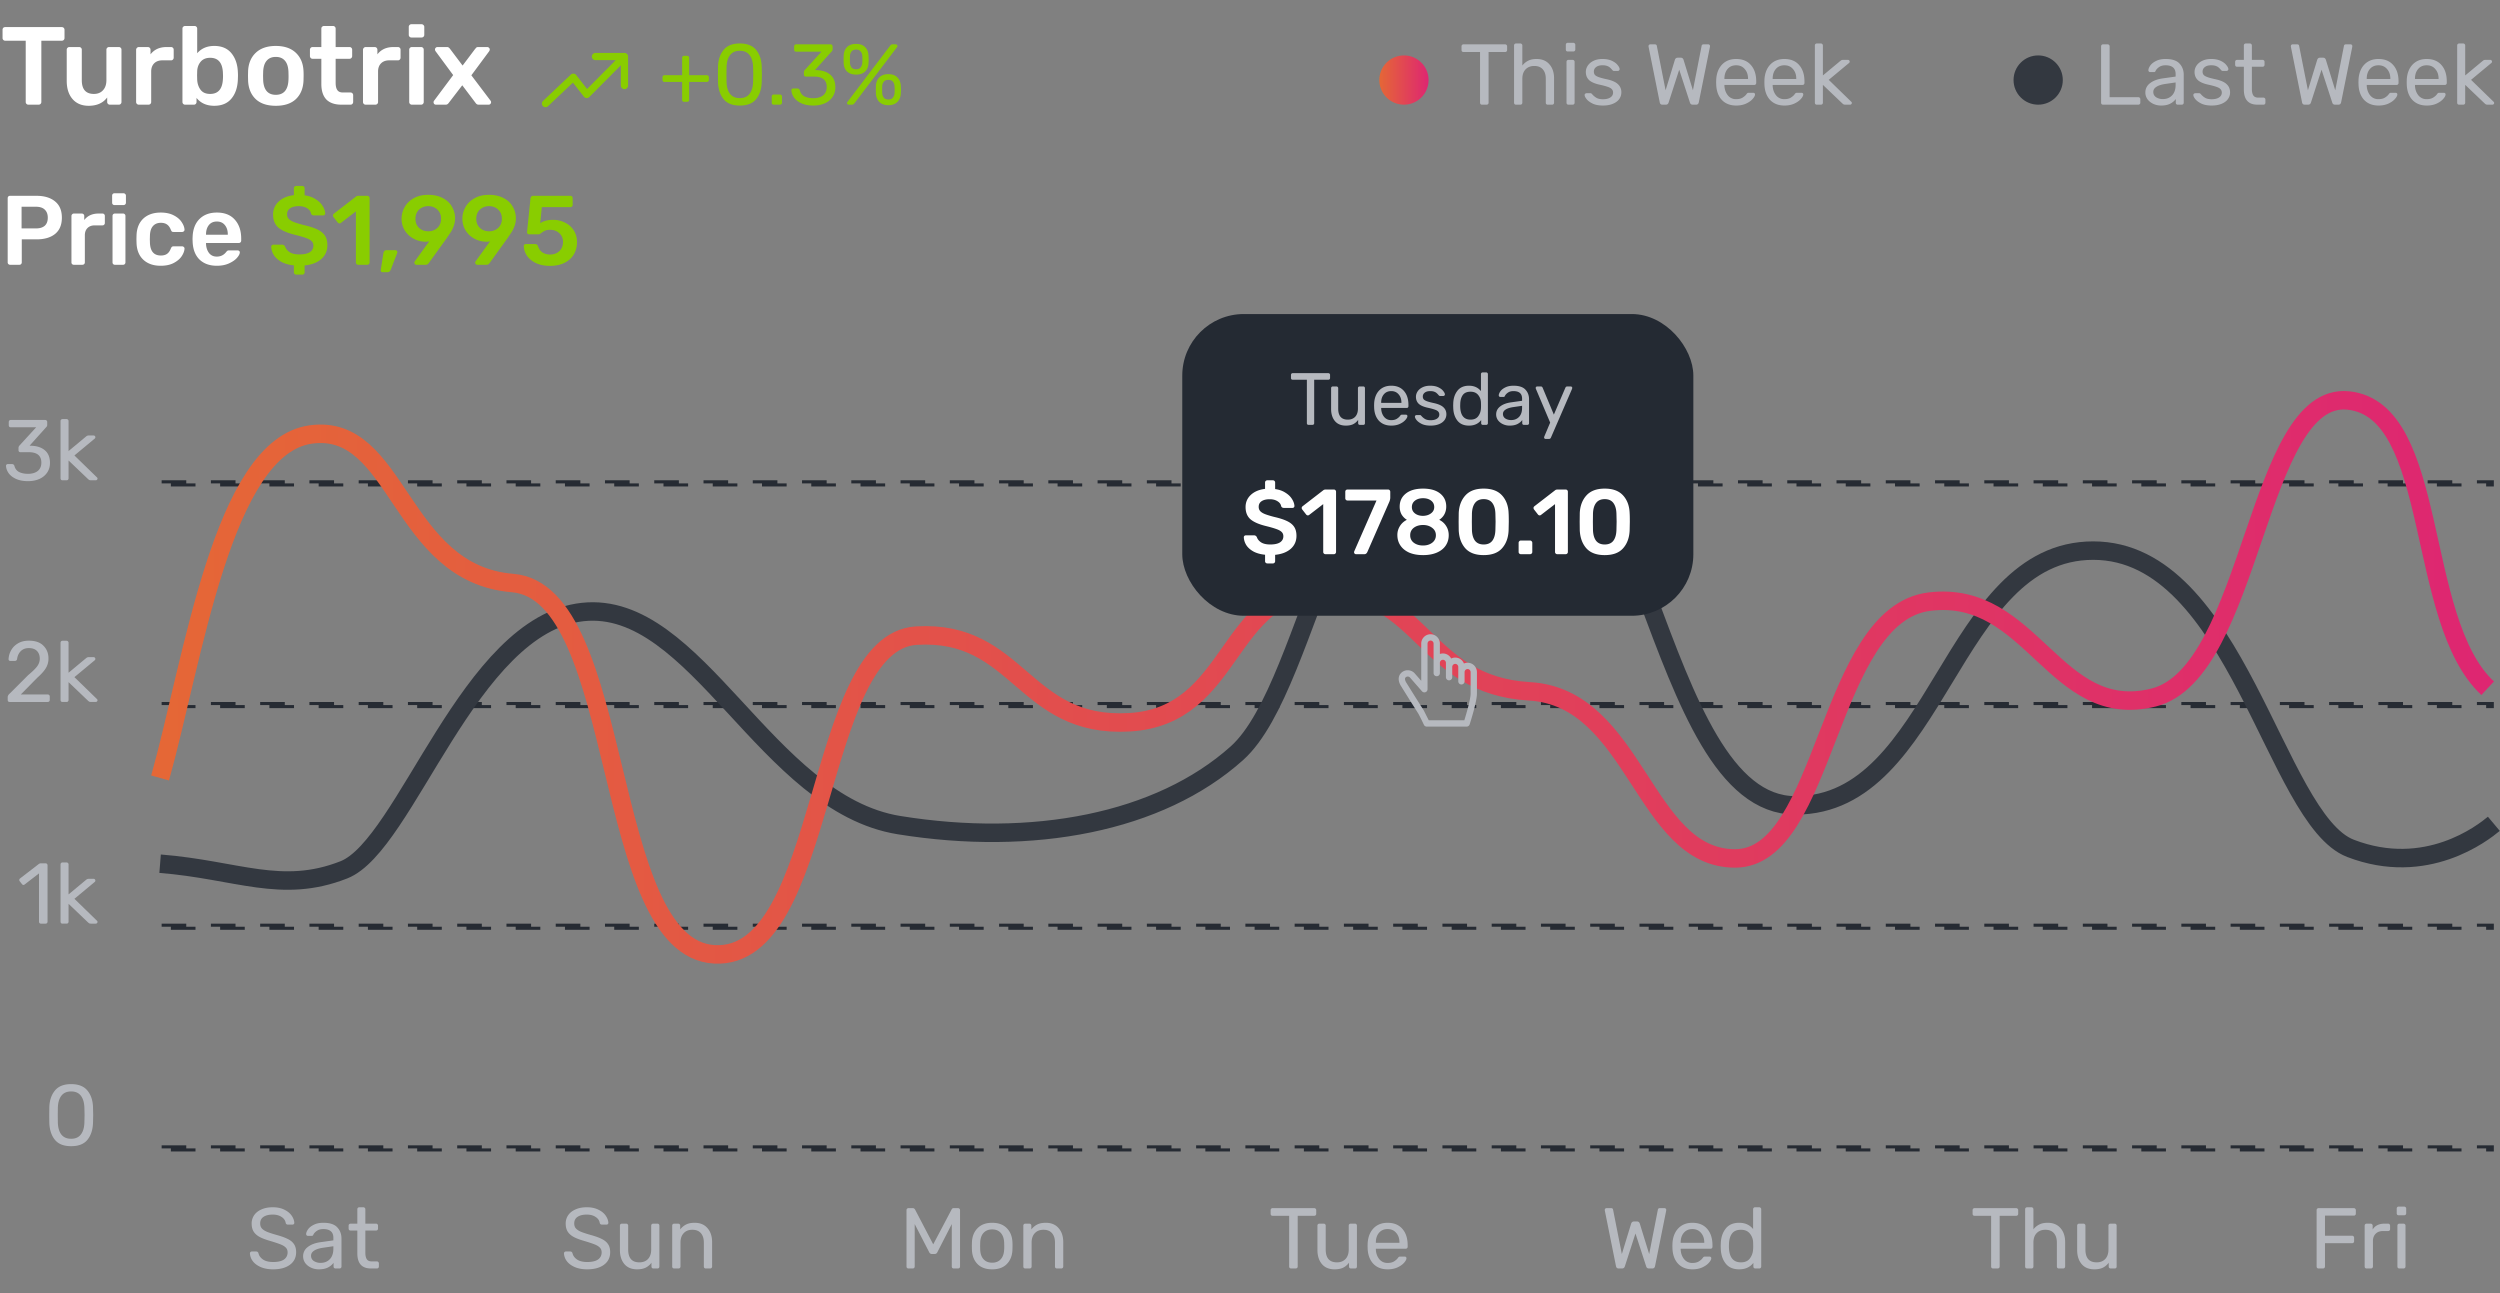 <svg xmlns="http://www.w3.org/2000/svg" width="406" height="210" fill="none" xmlns:v="https://vecta.io/nano"><rect width="100%" height="100%" fill="#808080" stroke="none"/><path d="M4.608 17c-.12 0-.222-.042-.306-.126s-.126-.186-.126-.306V6.614H.846c-.12 0-.222-.042-.306-.126s-.126-.186-.126-.306V4.85a.48.48 0 0 1 .108-.324C.606 4.442.714 4.4.846 4.4h9.18c.132 0 .24.042.324.126s.126.192.126.324v1.332c0 .12-.042.222-.126.306s-.192.126-.324.126H6.714v9.954c0 .12-.042.222-.126.306S6.396 17 6.264 17H4.608zm9.792.18c-1.104 0-1.974-.36-2.61-1.08-.636-.732-.954-1.722-.954-2.97V8.072c0-.12.042-.222.126-.306s.186-.126.306-.126h1.584c.132 0 .234.042.306.126.084.072.126.174.126.306v4.95c0 1.488.654 2.232 1.962 2.232.624 0 1.116-.198 1.476-.594.372-.396.558-.942.558-1.638v-4.95c0-.12.042-.222.126-.306s.186-.126.306-.126h1.584c.132 0 .234.042.306.126.084.072.126.174.126.306v8.496c0 .12-.042.222-.126.306-.072.084-.174.126-.306.126h-1.458c-.12 0-.222-.042-.306-.126s-.126-.186-.126-.306v-.738c-.672.9-1.674 1.35-3.006 1.35zm8.138-.18c-.12 0-.222-.042-.306-.126s-.126-.186-.126-.306V8.09c0-.12.042-.222.126-.306.084-.096.186-.144.306-.144h1.458c.132 0 .24.042.324.126s.126.192.126.324v.738c.288-.384.648-.678 1.08-.882.444-.204.948-.306 1.512-.306h.738c.132 0 .234.042.306.126.084.072.126.174.126.306v1.296c0 .12-.042.222-.126.306-.072.084-.174.126-.306.126h-1.404c-.564 0-1.008.162-1.332.486s-.486.768-.486 1.332v4.95c0 .12-.042.222-.126.306s-.192.126-.324.126h-1.566zm12.258.18c-1.236 0-2.196-.426-2.88-1.278v.666c0 .12-.042.222-.126.306-.072.084-.174.126-.306.126h-1.422c-.12 0-.222-.042-.306-.126s-.126-.186-.126-.306V4.652c0-.132.042-.234.126-.306.084-.084.186-.126.306-.126h1.53c.132 0 .234.042.306.126.084.072.126.174.126.306v3.996c.684-.792 1.608-1.188 2.772-1.188 1.212 0 2.142.396 2.79 1.188s.996 1.818 1.044 3.078c.012.144.018.336.018.576l-.018.594c-.048 1.296-.396 2.334-1.044 3.114s-1.578 1.17-2.79 1.17zm-.666-1.926c1.296 0 1.986-.798 2.07-2.394a5.92 5.92 0 0 0 .018-.54l-.018-.54c-.084-1.596-.774-2.394-2.07-2.394-.672 0-1.188.216-1.548.648-.348.42-.534.93-.558 1.53l-.018.684.018.702c.036.648.222 1.194.558 1.638s.852.666 1.548.666zm10.661 1.926c-1.404 0-2.49-.36-3.258-1.08-.768-.732-1.182-1.728-1.242-2.988l-.018-.792.018-.792c.06-1.248.48-2.238 1.26-2.97s1.86-1.098 3.24-1.098 2.46.366 3.24 1.098 1.2 1.722 1.26 2.97c.012.144.018.408.018.792l-.018.792c-.06 1.26-.474 2.256-1.242 2.988-.768.72-1.854 1.08-3.258 1.08zm0-1.782c.636 0 1.128-.198 1.476-.594.348-.408.54-1.002.576-1.782.012-.12.018-.354.018-.702l-.018-.702c-.036-.78-.228-1.368-.576-1.764-.348-.408-.84-.612-1.476-.612s-1.128.204-1.476.612c-.348.396-.54.984-.576 1.764l-.018.702.018.702c.036.78.228 1.374.576 1.782.348.396.84.594 1.476.594zM55.463 17c-1.092 0-1.914-.282-2.466-.846-.54-.576-.81-1.416-.81-2.52V9.548h-1.422c-.12 0-.222-.042-.306-.126a.48.48 0 0 1-.126-.324V8.072c0-.12.042-.222.126-.306s.186-.126.306-.126h1.422V4.652c0-.132.042-.234.126-.306.084-.084.186-.126.306-.126h1.458c.132 0 .234.042.306.126.084.072.126.174.126.306V7.64h2.25c.132 0 .234.042.306.126.084.072.126.174.126.306v1.026c0 .132-.042.24-.126.324s-.186.126-.306.126h-2.25v3.906c0 .516.09.906.27 1.17s.48.396.9.396h1.242c.12 0 .222.042.306.126s.126.186.126.306v1.116c0 .12-.042.222-.126.306-.072.084-.174.126-.306.126h-1.458zm3.919 0c-.12 0-.222-.042-.306-.126s-.126-.186-.126-.306V8.09c0-.12.042-.222.126-.306.084-.096.186-.144.306-.144h1.458c.132 0 .24.042.324.126s.126.192.126.324v.738c.288-.384.648-.678 1.08-.882.444-.204.948-.306 1.512-.306h.738c.132 0 .234.042.306.126.084.072.126.174.126.306v1.296c0 .12-.042.222-.126.306-.072.084-.174.126-.306.126h-1.404c-.564 0-1.008.162-1.332.486s-.486.768-.486 1.332v4.95c0 .12-.042.222-.126.306s-.192.126-.324.126h-1.566zm7.434-10.908c-.12 0-.222-.042-.306-.126s-.126-.186-.126-.306V4.364c0-.12.042-.222.126-.306s.186-.126.306-.126h1.638c.12 0 .222.042.306.126.096.084.144.186.144.306V5.66c0 .12-.042.222-.126.306s-.192.126-.324.126h-1.638zM66.888 17c-.12 0-.222-.042-.306-.126s-.126-.186-.126-.306V8.072c0-.12.042-.222.126-.306s.186-.126.306-.126h1.494c.132 0 .234.042.306.126.084.072.126.174.126.306v8.496c0 .12-.042.222-.126.306-.072.084-.174.126-.306.126h-1.494zm3.918 0a.43.43 0 0 1-.288-.108.43.43 0 0 1-.108-.288c0-.108.042-.21.126-.306l3.06-4.104-2.844-3.852a.5.5 0 0 1-.108-.306c0-.108.036-.198.108-.27.084-.084.18-.126.288-.126h1.566c.12 0 .21.03.27.09.072.048.144.12.216.216l2.034 2.7 2.034-2.7c.012-.012.06-.066.144-.162.072-.096.186-.144.342-.144h1.494a.34.34 0 0 1 .27.126c.084.072.126.156.126.252 0 .12-.036.228-.108.324l-2.88 3.888 3.078 4.068c.084.096.126.198.126.306s-.042.204-.126.288c-.072.072-.162.108-.27.108h-1.638c-.192 0-.354-.096-.486-.288l-2.16-2.862-2.196 2.862c-.132.192-.294.288-.486.288h-1.584zM1.632 43a.37.37 0 0 1-.272-.112.37.37 0 0 1-.112-.272V32.2c0-.117.032-.213.096-.288a.39.39 0 0 1 .288-.112H5.92c1.28 0 2.288.304 3.024.912.736.597 1.104 1.477 1.104 2.64s-.368 2.043-1.104 2.64c-.725.587-1.733.88-3.024.88H3.536v3.744a.37.37 0 0 1-.112.272c-.064.075-.155.112-.272.112h-1.52zm4.208-5.904c.619 0 1.093-.144 1.424-.432.331-.299.496-.736.496-1.312 0-.555-.16-.987-.48-1.296-.32-.32-.8-.48-1.44-.48H3.504v3.52H5.84zM11.987 43a.37.37 0 0 1-.384-.384V35.08a.37.37 0 0 1 .112-.272.35.35 0 0 1 .272-.128h1.296a.39.39 0 0 1 .4.4v.656c.256-.341.576-.603.96-.784.395-.181.843-.272 1.344-.272h.656c.117 0 .208.037.272.112.075.064.112.155.112.272v1.152a.37.37 0 0 1-.112.272c-.064.075-.155.112-.272.112h-1.248c-.501 0-.896.144-1.184.432s-.432.683-.432 1.184v4.4a.37.37 0 0 1-.112.272.39.39 0 0 1-.288.112h-1.392zm6.608-9.696a.37.37 0 0 1-.384-.384v-1.152a.37.37 0 0 1 .384-.384h1.456a.37.37 0 0 1 .272.112.35.35 0 0 1 .128.272v1.152a.37.37 0 0 1-.112.272.39.39 0 0 1-.288.112h-1.456zM18.659 43a.37.37 0 0 1-.384-.384v-7.552a.37.37 0 0 1 .384-.384h1.328c.117 0 .208.037.272.112.075.064.112.155.112.272v7.552a.37.37 0 0 1-.112.272c-.064.075-.155.112-.272.112h-1.328zm7.435.16c-1.173 0-2.112-.325-2.816-.976-.693-.651-1.061-1.552-1.104-2.704l-.016-.64.016-.64c.043-1.152.411-2.053 1.104-2.704.704-.651 1.643-.976 2.816-.976.832 0 1.536.149 2.112.448.587.299 1.019.667 1.296 1.104.288.427.443.832.464 1.216.011.107-.027.197-.112.272a.37.37 0 0 1-.272.112h-1.408c-.107 0-.192-.021-.256-.064-.053-.053-.107-.139-.16-.256-.16-.416-.373-.715-.64-.896-.256-.181-.587-.272-.992-.272-.544 0-.971.176-1.28.528-.309.341-.475.864-.496 1.568l-.016.592.016.528c.043 1.397.635 2.096 1.776 2.096.416 0 .752-.091 1.008-.272s.464-.48.624-.896c.053-.117.107-.197.16-.24.064-.053.149-.08.256-.08h1.408a.37.37 0 0 1 .272.112c.085.075.123.165.112.272-.021.373-.171.773-.448 1.2s-.704.795-1.28 1.104-1.291.464-2.144.464zm9.125 0c-1.184 0-2.128-.341-2.832-1.024-.693-.693-1.061-1.664-1.104-2.912l-.016-.4.016-.4c.053-1.216.427-2.171 1.12-2.864.704-.693 1.643-1.04 2.816-1.04 1.259 0 2.229.384 2.912 1.152.693.768 1.04 1.792 1.04 3.072v.336a.37.37 0 0 1-.112.272.39.39 0 0 1-.288.112h-5.312v.128c.021.587.181 1.083.48 1.488.309.395.731.592 1.264.592.629 0 1.136-.245 1.52-.736a1.08 1.08 0 0 1 .224-.224c.064-.032.155-.048.272-.048h1.376c.096 0 .176.032.24.096.075.053.112.123.112.208 0 .256-.155.56-.464.912-.299.341-.731.64-1.296.896s-1.221.384-1.968.384zm1.776-5.04v-.048c0-.629-.16-1.136-.48-1.52-.309-.384-.741-.576-1.296-.576s-.987.192-1.296.576-.464.891-.464 1.52v.048h3.536z" fill="#fff"/><path d="M48.109 44.6a.37.37 0 0 1-.272-.112c-.075-.064-.112-.155-.112-.272v-1.12c-.768-.075-1.429-.256-1.984-.544-.544-.299-.96-.661-1.248-1.088-.277-.437-.427-.901-.448-1.392 0-.096.032-.176.096-.24.075-.064.16-.096.256-.096h1.424c.117 0 .208.027.272.08a.61.61 0 0 1 .208.224c.117.363.363.667.736.912.384.245.912.368 1.584.368.747 0 1.312-.123 1.696-.368.384-.256.576-.608.576-1.056 0-.299-.096-.544-.288-.736s-.485-.357-.88-.496c-.395-.149-.976-.32-1.744-.512-1.259-.299-2.181-.693-2.768-1.184-.576-.501-.864-1.211-.864-2.128a2.77 2.77 0 0 1 .896-2.096c.608-.576 1.435-.928 2.48-1.056v-1.104c0-.117.037-.208.112-.272a.37.37 0 0 1 .272-.112h.976a.37.37 0 0 1 .384.384v1.136c.693.096 1.285.304 1.776.624.501.309.88.672 1.136 1.088.267.416.411.821.432 1.216 0 .096-.032.176-.096.24s-.144.096-.24.096h-1.488c-.235 0-.395-.101-.48-.304-.053-.341-.261-.624-.624-.848-.363-.235-.816-.352-1.36-.352-.587 0-1.051.112-1.392.336s-.512.549-.512.976c0 .299.085.544.256.736s.437.363.8.512c.373.149.907.315 1.6.496.939.213 1.685.453 2.24.72.565.267.981.603 1.248 1.008s.4.923.4 1.552c0 .917-.331 1.669-.992 2.256-.661.576-1.563.923-2.704 1.04v1.104a.37.37 0 0 1-.384.384h-.976zM58.182 43a.37.37 0 0 1-.384-.384v-8.288L55.366 36.2a.34.34 0 0 1-.224.08c-.128 0-.235-.059-.32-.176l-.672-.864c-.053-.085-.08-.165-.08-.24 0-.128.059-.235.176-.32l3.584-2.768c.096-.075.229-.112.4-.112h1.408c.117 0 .208.037.272.112.075.064.112.155.112.272v10.432a.37.37 0 0 1-.112.272c-.064.075-.155.112-.272.112h-1.456zm3.934 1.2c-.096 0-.171-.032-.224-.096s-.075-.144-.064-.24l.432-2.72c.021-.149.075-.272.16-.368s.203-.144.352-.144h1.472c.075 0 .139.032.192.096.064.053.096.123.096.208 0 .053-.016.123-.048.208L63.46 43.8c-.053.128-.123.224-.208.288-.075.075-.181.112-.32.112h-.816zm5.515-1.2c-.096 0-.176-.032-.24-.096-.064-.075-.096-.16-.096-.256 0-.075.021-.144.064-.208l2.352-3.248c-.235.053-.453.075-.656.064-.715-.021-1.365-.197-1.952-.528s-1.051-.779-1.392-1.344a3.61 3.61 0 0 1-.496-1.856c0-.672.165-1.301.496-1.888.331-.597.821-1.077 1.472-1.44.651-.373 1.435-.56 2.352-.56s1.707.176 2.368.528c.661.341 1.157.805 1.488 1.392.341.576.512 1.211.512 1.904a3.55 3.55 0 0 1-.208 1.216c-.139.384-.299.72-.48 1.008l-.736 1.088-2.816 3.904c-.064.096-.139.176-.224.24-.075.053-.181.08-.32.08h-1.488zm1.92-5.44c.587 0 1.077-.181 1.472-.544.405-.373.608-.869.608-1.488s-.203-1.115-.608-1.488c-.395-.373-.885-.56-1.472-.56s-1.083.187-1.488.56c-.395.373-.592.869-.592 1.488s.197 1.115.592 1.488c.395.363.891.544 1.488.544zM77.507 43c-.096 0-.176-.032-.24-.096-.064-.075-.096-.16-.096-.256 0-.075.021-.144.064-.208l2.352-3.248c-.235.053-.453.075-.656.064-.715-.021-1.365-.197-1.952-.528s-1.051-.779-1.392-1.344a3.61 3.61 0 0 1-.496-1.856c0-.672.165-1.301.496-1.888.331-.597.821-1.077 1.472-1.44.651-.373 1.435-.56 2.352-.56s1.707.176 2.368.528c.661.341 1.157.805 1.488 1.392.341.576.512 1.211.512 1.904a3.55 3.55 0 0 1-.208 1.216c-.139.384-.299.72-.48 1.008l-.736 1.088-2.816 3.904c-.064.096-.139.176-.224.24-.075.053-.181.08-.32.08h-1.488zm1.92-5.44c.587 0 1.077-.181 1.472-.544.405-.373.608-.869.608-1.488s-.203-1.115-.608-1.488c-.395-.373-.885-.56-1.472-.56s-1.083.187-1.488.56c-.395.373-.592.869-.592 1.488s.197 1.115.592 1.488c.395.363.891.544 1.488.544zm9.907 5.616c-.885 0-1.648-.149-2.288-.448-.629-.299-1.115-.693-1.456-1.184a2.99 2.99 0 0 1-.528-1.584v-.032c0-.085.032-.155.096-.208s.144-.08.24-.08h1.488c.245 0 .405.107.48.32.149.469.395.816.736 1.04.352.224.763.336 1.232.336.597 0 1.093-.181 1.488-.544.405-.363.608-.869.608-1.52 0-.576-.203-1.045-.608-1.408-.395-.363-.891-.544-1.488-.544-.32 0-.581.043-.784.128s-.4.203-.592.352l-.304.208c-.064.032-.144.048-.24.048h-1.472c-.096 0-.181-.032-.256-.096-.064-.075-.096-.16-.096-.256l.56-5.472c.011-.128.053-.229.128-.304.085-.085.192-.128.32-.128h6.016a.37.37 0 0 1 .384.384v1.072a.37.37 0 0 1-.384.384H87.99l-.256 2.608c.523-.363 1.221-.544 2.096-.544a4.17 4.17 0 0 1 1.92.448c.597.288 1.072.709 1.424 1.264.352.544.528 1.179.528 1.904 0 .779-.181 1.461-.544 2.048-.363.576-.875 1.024-1.536 1.344-.651.309-1.413.464-2.288.464z" fill="#89cd00"/><path d="M240.682 17c-.093 0-.173-.028-.238-.084-.056-.065-.084-.145-.084-.238V8.446h-2.688c-.093 0-.173-.028-.238-.084-.056-.065-.084-.145-.084-.238v-.588c0-.093.028-.173.084-.238.065-.065.145-.098.238-.098h6.748c.103 0 .182.033.238.098.065.056.098.135.098.238v.588c0 .093-.033.173-.098.238-.065.056-.145.084-.238.084h-2.674v8.232c0 .093-.033.173-.098.238-.065.056-.145.084-.238.084h-.728zm5.524 0c-.093 0-.173-.028-.238-.084-.056-.065-.084-.145-.084-.238V7.382c0-.093.028-.168.084-.224.065-.065.145-.098.238-.098h.7a.28.28 0 0 1 .224.098c.065.056.098.131.098.224v3.262a2.72 2.72 0 0 1 .952-.784c.364-.187.817-.28 1.358-.28.896 0 1.591.289 2.086.868.504.569.756 1.33.756 2.282v3.948c0 .093-.033.173-.098.238-.056.056-.131.084-.224.084h-.7c-.093 0-.173-.028-.238-.084-.056-.065-.084-.145-.084-.238V12.8c0-.663-.163-1.176-.49-1.54-.317-.364-.779-.546-1.386-.546-.588 0-1.059.187-1.414.56-.345.364-.518.873-.518 1.526v3.878c0 .093-.033.173-.098.238-.056.056-.131.084-.224.084h-.7zm8.405-8.638c-.093 0-.172-.028-.238-.084-.056-.065-.084-.145-.084-.238v-.756c0-.093.028-.173.084-.238.066-.065.145-.098.238-.098h.882c.094 0 .173.033.238.098a.32.32 0 0 1 .098.238v.756a.32.32 0 0 1-.098.238.35.35 0 0 1-.238.084h-.882zm.112 8.638c-.093 0-.172-.028-.238-.084-.056-.065-.084-.145-.084-.238v-6.636c0-.093.028-.168.084-.224.066-.065.145-.098.238-.098h.672c.094 0 .168.033.224.098.066.056.098.131.098.224v6.636a.32.32 0 0 1-.098.238c-.056.056-.13.084-.224.084h-.672zm5.589.14c-.653 0-1.204-.103-1.652-.308-.439-.215-.77-.457-.994-.728-.215-.271-.322-.495-.322-.672 0-.093.033-.163.098-.21.075-.056.149-.084.224-.084h.63c.093 0 .177.047.252.14.224.261.467.467.728.616s.611.224 1.05.224c.485 0 .877-.093 1.176-.28.308-.196.462-.462.462-.798 0-.224-.065-.406-.196-.546-.121-.149-.336-.275-.644-.378-.299-.112-.747-.233-1.344-.364-.812-.177-1.391-.434-1.736-.77-.336-.336-.504-.77-.504-1.302 0-.355.103-.691.308-1.008.215-.327.523-.588.924-.784.411-.205.901-.308 1.47-.308.597 0 1.106.098 1.526.294s.733.429.938.7c.215.261.322.481.322.658 0 .084-.033.154-.098.21-.056.056-.126.084-.21.084h-.588c-.112 0-.205-.047-.28-.14-.149-.177-.28-.313-.392-.406-.103-.103-.257-.191-.462-.266-.196-.075-.448-.112-.756-.112-.448 0-.793.098-1.036.294a.89.89 0 0 0-.364.742c0 .196.051.364.154.504.103.131.299.252.588.364.299.112.728.229 1.288.35.887.187 1.512.457 1.876.812a1.73 1.73 0 0 1 .56 1.33c0 .401-.117.765-.35 1.092s-.579.583-1.036.77c-.448.187-.985.28-1.61.28zm9.663-.14c-.242 0-.387-.126-.434-.378l-1.806-8.988c-.009-.047-.014-.098-.014-.154 0-.075.028-.14.084-.196a.27.27 0 0 1 .196-.084h.728c.196 0 .308.079.336.238l1.428 7.224 1.512-4.956c.084-.224.234-.336.448-.336h.518c.122 0 .215.033.28.098a.5.5 0 0 1 .154.238l1.526 4.956 1.414-7.224c.028-.159.145-.238.35-.238h.728c.075 0 .14.028.196.084s.084.121.084.196l-.014.154-1.806 8.988c-.056.252-.2.378-.434.378h-.546c-.242 0-.396-.117-.462-.35l-1.736-5.334-1.722 5.334c-.074.233-.228.35-.462.35h-.546zm11.989.14c-.962 0-1.732-.294-2.31-.882-.57-.597-.882-1.409-.938-2.436l-.014-.476.014-.462c.065-1.008.382-1.811.952-2.408.578-.597 1.339-.896 2.282-.896 1.036 0 1.838.331 2.408.994.569.653.854 1.54.854 2.66v.238c0 .093-.033.173-.098.238-.056.056-.131.084-.224.084h-4.844v.126c.028.607.21 1.125.546 1.554a1.67 1.67 0 0 0 1.358.63c.429 0 .779-.084 1.05-.252.28-.177.485-.359.616-.546.084-.112.144-.177.182-.196.046-.028.126-.042.238-.042h.686c.084 0 .154.023.21.07s.084.112.084.196c0 .205-.131.453-.392.742-.252.289-.612.541-1.078.756-.458.205-.985.308-1.582.308zm1.918-4.312v-.042c0-.644-.178-1.167-.532-1.568-.346-.411-.812-.616-1.4-.616s-1.055.205-1.4.616c-.336.401-.504.924-.504 1.568v.042h3.836zm5.916 4.312c-.962 0-1.732-.294-2.31-.882-.57-.597-.882-1.409-.938-2.436l-.014-.476.014-.462c.065-1.008.382-1.811.952-2.408.578-.597 1.339-.896 2.282-.896 1.036 0 1.838.331 2.408.994.569.653.854 1.54.854 2.66v.238c0 .093-.033.173-.098.238-.056.056-.131.084-.224.084h-4.844v.126c.028.607.21 1.125.546 1.554a1.67 1.67 0 0 0 1.358.63c.429 0 .779-.084 1.05-.252.28-.177.485-.359.616-.546.084-.112.144-.177.182-.196.046-.028.126-.042.238-.042h.686c.084 0 .154.023.21.07s.084.112.084.196c0 .205-.131.453-.392.742-.252.289-.612.541-1.078.756-.458.205-.985.308-1.582.308zm1.918-4.312v-.042c0-.644-.178-1.167-.532-1.568-.346-.411-.812-.616-1.4-.616s-1.055.205-1.4.616c-.336.401-.504.924-.504 1.568v.042h3.836zm3.34 4.172a.35.35 0 0 1-.238-.084c-.056-.065-.084-.145-.084-.238V7.382c0-.093.028-.168.084-.224.065-.065.144-.098.238-.098h.658a.28.28 0 0 1 .224.098c.065.056.098.131.098.224v4.872l2.758-2.296c.028-.019.074-.056.14-.112a.7.7 0 0 1 .182-.098.87.87 0 0 1 .238-.028h.742c.084 0 .154.028.21.084s.084.126.084.21c0 .103-.056.191-.168.266l-3.234 2.688 3.584 3.486c.112.093.168.177.168.252 0 .084-.028.154-.084.21s-.126.084-.21.084h-.728c-.14 0-.243-.014-.308-.042-.056-.028-.14-.093-.252-.196l-3.122-2.982v2.898c0 .093-.033.173-.098.238-.056.056-.131.084-.224.084h-.658z" fill="#b6b9bf"/><circle cx="228" cy="13" r="4" fill="url(#A)"/><path d="M341.54 17c-.093 0-.173-.028-.238-.084-.056-.065-.084-.145-.084-.238V7.522c0-.093.028-.168.084-.224.065-.065.145-.098.238-.098h.742a.28.28 0 0 1 .224.098c.065.056.098.131.098.224v8.26h4.648c.103 0 .182.033.238.098.065.056.098.135.098.238v.56c0 .093-.033.173-.098.238-.065.056-.145.084-.238.084h-5.712zm9.415.14c-.458 0-.882-.093-1.274-.28s-.705-.439-.938-.756c-.224-.327-.336-.686-.336-1.078a1.83 1.83 0 0 1 .756-1.512c.513-.401 1.204-.663 2.072-.784l2.086-.294v-.406c0-.952-.546-1.428-1.638-1.428-.411 0-.747.089-1.008.266-.262.168-.458.369-.588.602-.028.084-.066.145-.112.182-.038.037-.094.056-.168.056h-.602c-.084 0-.159-.028-.224-.084-.056-.065-.084-.14-.084-.224.009-.224.112-.476.308-.756.205-.289.518-.537.938-.742.42-.215.938-.322 1.554-.322 1.045 0 1.796.247 2.254.742.457.485.686 1.092.686 1.82v4.536c0 .093-.033.173-.098.238-.056.056-.131.084-.224.084h-.644a.35.35 0 0 1-.238-.084c-.056-.065-.084-.145-.084-.238v-.602c-.206.299-.504.551-.896.756s-.892.308-1.498.308zm.294-1.05c.606 0 1.101-.196 1.484-.588.392-.401.588-.975.588-1.722v-.392l-1.624.238c-.663.093-1.162.252-1.498.476-.336.215-.504.49-.504.826 0 .373.154.663.462.868a1.99 1.99 0 0 0 1.092.294zm7.92 1.05c-.653 0-1.204-.103-1.652-.308-.438-.215-.77-.457-.994-.728-.214-.271-.322-.495-.322-.672 0-.093.033-.163.098-.21.075-.056.15-.084.224-.084h.63c.094 0 .178.047.252.14.224.261.467.467.728.616s.612.224 1.05.224c.486 0 .878-.093 1.176-.28.308-.196.462-.462.462-.798 0-.224-.065-.406-.196-.546-.121-.149-.336-.275-.644-.378-.298-.112-.746-.233-1.344-.364-.812-.177-1.39-.434-1.736-.77-.336-.336-.504-.77-.504-1.302 0-.355.103-.691.308-1.008.215-.327.523-.588.924-.784.411-.205.901-.308 1.47-.308.598 0 1.106.098 1.526.294s.733.429.938.7c.215.261.322.481.322.658 0 .084-.032.154-.098.21-.056.056-.126.084-.21.084h-.588c-.112 0-.205-.047-.28-.14-.149-.177-.28-.313-.392-.406-.102-.103-.256-.191-.462-.266-.196-.075-.448-.112-.756-.112-.448 0-.793.098-1.036.294a.89.89 0 0 0-.364.742c0 .196.052.364.154.504.103.131.299.252.588.364.299.112.728.229 1.288.35.887.187 1.512.457 1.876.812.374.345.56.789.56 1.33a1.83 1.83 0 0 1-.35 1.092c-.233.327-.578.583-1.036.77-.448.187-.984.28-1.61.28zm7.445-.14c-1.474 0-2.212-.821-2.212-2.464V10.84h-1.092c-.093 0-.172-.028-.238-.084-.056-.065-.084-.145-.084-.238v-.476c0-.093.028-.168.084-.224.066-.065.145-.098.238-.098h1.092V7.382c0-.093.028-.168.084-.224.066-.065.145-.098.238-.098h.658c.094 0 .168.033.224.098.066.056.098.131.098.224V9.72h1.736c.094 0 .168.033.224.098.066.056.098.131.098.224v.476a.32.32 0 0 1-.098.238c-.056.056-.13.084-.224.084h-1.736v3.598c0 .467.08.821.238 1.064.159.233.42.35.784.35h.854a.28.28 0 0 1 .224.098c.066.056.098.131.098.224v.504a.32.32 0 0 1-.098.238c-.056.056-.13.084-.224.084h-.966zm7.674 0c-.243 0-.387-.126-.434-.378l-1.806-8.988c-.009-.047-.014-.098-.014-.154 0-.075.028-.14.084-.196s.121-.084.196-.084h.728c.196 0 .308.079.336.238l1.428 7.224 1.512-4.956c.084-.224.233-.336.448-.336h.518c.121 0 .215.033.28.098a.5.5 0 0 1 .154.238l1.526 4.956 1.414-7.224c.028-.159.145-.238.35-.238h.728c.075 0 .14.028.196.084s.084.121.084.196l-.014.154-1.806 8.988c-.056.252-.201.378-.434.378h-.546c-.243 0-.397-.117-.462-.35l-1.736-5.334-1.722 5.334c-.075.233-.229.35-.462.35h-.546zm11.988.14c-.961 0-1.731-.294-2.31-.882-.569-.597-.882-1.409-.938-2.436l-.014-.476.014-.462c.065-1.008.383-1.811.952-2.408.579-.597 1.339-.896 2.282-.896 1.036 0 1.839.331 2.408.994.569.653.854 1.54.854 2.66v.238c0 .093-.033.173-.098.238-.056.056-.131.084-.224.084h-4.844v.126c.028.607.21 1.125.546 1.554a1.67 1.67 0 0 0 1.358.63c.429 0 .779-.084 1.05-.252.28-.177.485-.359.616-.546.084-.112.145-.177.182-.196.047-.028.126-.042.238-.042h.686c.084 0 .154.023.21.07s.084.112.084.196c0 .205-.131.453-.392.742-.252.289-.611.541-1.078.756-.457.205-.985.308-1.582.308zm1.918-4.312v-.042c0-.644-.177-1.167-.532-1.568-.345-.411-.812-.616-1.4-.616s-1.055.205-1.4.616c-.336.401-.504.924-.504 1.568v.042h3.836zm5.916 4.312c-.961 0-1.731-.294-2.31-.882-.569-.597-.882-1.409-.938-2.436l-.014-.476.014-.462c.065-1.008.383-1.811.952-2.408.579-.597 1.339-.896 2.282-.896 1.036 0 1.839.331 2.408.994.569.653.854 1.54.854 2.66v.238c0 .093-.033.173-.098.238-.056.056-.131.084-.224.084h-4.844v.126c.028.607.21 1.125.546 1.554a1.67 1.67 0 0 0 1.358.63c.429 0 .779-.084 1.05-.252.28-.177.485-.359.616-.546.084-.112.145-.177.182-.196.047-.028.126-.042.238-.042h.686c.084 0 .154.023.21.07s.084.112.084.196c0 .205-.131.453-.392.742-.252.289-.611.541-1.078.756-.457.205-.985.308-1.582.308zm1.918-4.312v-.042c0-.644-.177-1.167-.532-1.568-.345-.411-.812-.616-1.4-.616s-1.055.205-1.4.616c-.336.401-.504.924-.504 1.568v.042h3.836zm3.34 4.172c-.093 0-.173-.028-.238-.084-.056-.065-.084-.145-.084-.238V7.382c0-.093.028-.168.084-.224.065-.065.145-.098.238-.098h.658a.28.28 0 0 1 .224.098c.065.056.098.131.098.224v4.872l2.758-2.296a1.69 1.69 0 0 0 .14-.112.7.7 0 0 1 .182-.098c.065-.019.145-.028.238-.028h.742c.084 0 .154.028.21.084s.084.126.084.21c0 .103-.056.191-.168.266l-3.234 2.688 3.584 3.486c.112.093.168.177.168.252 0 .084-.028.154-.084.21s-.126.084-.21.084h-.728c-.14 0-.243-.014-.308-.042-.056-.028-.14-.093-.252-.196l-3.122-2.982v2.898c0 .093-.033.173-.098.238-.056.056-.131.084-.224.084h-.658z" fill="#b6b9bf"/><circle cx="331" cy="13" r="4" fill="#333840"/><g fill="#b6b9bf"><path d="M11.551 186.14c-1.204 0-2.086-.35-2.646-1.05s-.859-1.619-.896-2.758l-.014-1.218.014-1.26c.028-1.12.327-2.03.896-2.73.569-.709 1.451-1.064 2.646-1.064 1.204 0 2.091.355 2.66 1.064.569.7.868 1.61.896 2.73l.028 1.26-.028 1.218c-.037 1.139-.336 2.058-.896 2.758s-1.447 1.05-2.66 1.05zm0-1.204c.7 0 1.227-.233 1.582-.7.364-.467.555-1.125.574-1.974l.028-1.176-.028-1.148c-.019-.84-.205-1.498-.56-1.974s-.887-.714-1.596-.714c-.7 0-1.232.238-1.596.714-.355.476-.541 1.134-.56 1.974l-.014 1.148.014 1.176c.019.849.205 1.507.56 1.974.364.467.896.7 1.596.7zm32.817 21.204c-.775 0-1.447-.121-2.016-.364-.56-.243-.989-.56-1.288-.952a2.28 2.28 0 0 1-.476-1.288c0-.075.028-.14.084-.196a.31.31 0 0 1 .224-.098h.714c.177 0 .299.093.364.28.084.392.322.728.714 1.008.401.28.961.42 1.68.42.775 0 1.358-.135 1.75-.406.392-.28.588-.667.588-1.162 0-.317-.098-.574-.294-.77-.187-.196-.467-.369-.84-.518s-.933-.336-1.68-.56c-.728-.205-1.307-.425-1.736-.658s-.751-.523-.966-.868-.322-.779-.322-1.302a2.37 2.37 0 0 1 .406-1.358c.28-.401.677-.714 1.19-.938.513-.233 1.125-.35 1.834-.35.728 0 1.353.131 1.876.392.523.252.919.574 1.19.966s.415.784.434 1.176c0 .075-.028.14-.084.196-.047.056-.117.084-.21.084h-.742c-.196 0-.317-.089-.364-.266-.056-.392-.275-.714-.658-.966-.383-.261-.863-.392-1.442-.392-.635 0-1.134.121-1.498.364s-.546.602-.546 1.078c0 .317.084.579.252.784.177.205.443.387.798.546.355.149.873.322 1.554.518.793.215 1.419.439 1.876.672.457.224.798.509 1.022.854.224.336.336.765.336 1.288 0 .868-.336 1.549-1.008 2.044s-1.577.742-2.716.742zm7.407 0a2.92 2.92 0 0 1-1.274-.28c-.392-.187-.705-.439-.938-.756-.224-.327-.336-.686-.336-1.078a1.83 1.83 0 0 1 .756-1.512c.513-.401 1.204-.663 2.072-.784l2.086-.294v-.406c0-.952-.546-1.428-1.638-1.428-.411 0-.747.089-1.008.266-.261.168-.457.369-.588.602-.028.084-.065.145-.112.182-.037.037-.093.056-.168.056h-.602c-.084 0-.159-.028-.224-.084-.056-.065-.084-.14-.084-.224.009-.224.112-.476.308-.756.205-.289.518-.537.938-.742.42-.215.938-.322 1.554-.322 1.045 0 1.797.247 2.254.742.457.485.686 1.092.686 1.82v4.536c0 .093-.033.173-.098.238-.056.056-.131.084-.224.084h-.644c-.093 0-.173-.028-.238-.084-.056-.065-.084-.145-.084-.238v-.602c-.205.299-.504.551-.896.756s-.891.308-1.498.308zm.294-1.05c.607 0 1.101-.196 1.484-.588.392-.401.588-.975.588-1.722v-.392l-1.624.238c-.663.093-1.162.252-1.498.476-.336.215-.504.49-.504.826 0 .373.154.663.462.868a1.99 1.99 0 0 0 1.092.294zm8.174.91c-1.475 0-2.212-.821-2.212-2.464v-3.696h-1.092c-.093 0-.173-.028-.238-.084-.056-.065-.084-.145-.084-.238v-.476c0-.093.028-.168.084-.224.065-.065.145-.098.238-.098h1.092v-2.338c0-.093.028-.168.084-.224.065-.065.145-.098.238-.098h.658a.28.28 0 0 1 .224.098.28.28 0 0 1 .098.224v2.338h1.736a.28.28 0 0 1 .224.098.28.28 0 0 1 .098.224v.476c0 .093-.033.173-.098.238-.056.056-.131.084-.224.084h-1.736v3.598c0 .467.079.821.238 1.064.159.233.42.35.784.35h.854a.28.28 0 0 1 .224.098.28.28 0 0 1 .098.224v.504c0 .093-.033.173-.098.238-.056.056-.131.084-.224.084h-.966zm35.125.14c-.775 0-1.447-.121-2.016-.364-.56-.243-.989-.56-1.288-.952a2.28 2.28 0 0 1-.476-1.288c0-.075.028-.14.084-.196a.31.31 0 0 1 .224-.098h.714c.177 0 .299.093.364.28.084.392.322.728.714 1.008.401.28.961.42 1.68.42.775 0 1.358-.135 1.75-.406.392-.28.588-.667.588-1.162 0-.317-.098-.574-.294-.77-.187-.196-.467-.369-.84-.518s-.933-.336-1.68-.56c-.728-.205-1.307-.425-1.736-.658s-.751-.523-.966-.868-.322-.779-.322-1.302a2.37 2.37 0 0 1 .406-1.358c.28-.401.677-.714 1.19-.938.513-.233 1.125-.35 1.834-.35.728 0 1.353.131 1.876.392.523.252.919.574 1.19.966s.415.784.434 1.176c0 .075-.028.14-.084.196-.047.056-.117.084-.21.084h-.742c-.196 0-.317-.089-.364-.266-.056-.392-.275-.714-.658-.966-.383-.261-.863-.392-1.442-.392-.635 0-1.134.121-1.498.364s-.546.602-.546 1.078c0 .317.084.579.252.784.177.205.443.387.798.546.355.149.873.322 1.554.518.793.215 1.419.439 1.876.672.457.224.798.509 1.022.854.224.336.336.765.336 1.288 0 .868-.336 1.549-1.008 2.044s-1.577.742-2.716.742zm8.093 0c-.887 0-1.573-.285-2.058-.854-.485-.579-.728-1.344-.728-2.296v-3.948c0-.093.028-.168.084-.224.065-.065.145-.098.238-.098h.7c.093 0 .168.033.224.098.065.056.098.131.098.224v3.878c0 1.391.607 2.086 1.82 2.086.588 0 1.055-.182 1.4-.546.345-.373.518-.887.518-1.54v-3.878c0-.093.028-.168.084-.224.065-.065.145-.098.238-.098h.7c.093 0 .168.033.224.098.056.056.084.131.084.224v6.636c0 .093-.028.173-.084.238-.056.056-.131.084-.224.084h-.658c-.093 0-.173-.028-.238-.084-.056-.065-.084-.145-.084-.238v-.616a2.64 2.64 0 0 1-.952.812c-.373.177-.835.266-1.386.266zm6.028-.14c-.093 0-.173-.028-.238-.084-.056-.065-.084-.145-.084-.238v-6.636c0-.093.028-.168.084-.224.065-.065.145-.098.238-.098h.658c.093 0 .168.033.224.098.065.056.098.131.098.224v.616c.271-.345.588-.611.952-.798.373-.187.835-.28 1.386-.28.896 0 1.591.289 2.086.868.504.569.756 1.33.756 2.282v3.948c0 .093-.033.173-.098.238-.056.056-.131.084-.224.084h-.7c-.093 0-.173-.028-.238-.084-.056-.065-.084-.145-.084-.238V201.8c0-.663-.163-1.176-.49-1.54-.317-.364-.779-.546-1.386-.546-.588 0-1.055.187-1.4.56-.345.364-.518.873-.518 1.526v3.878c0 .093-.033.173-.098.238-.056.056-.131.084-.224.084h-.7zm38.051 0c-.093 0-.173-.028-.238-.084-.056-.065-.084-.145-.084-.238v-9.142c0-.103.028-.182.084-.238.065-.065.145-.098.238-.098h.7c.149 0 .271.075.364.224l2.954 5.656 2.982-5.656c.019-.056.056-.107.112-.154.065-.047.145-.07.238-.07h.686c.103 0 .182.033.238.098.065.056.098.135.098.238v9.142c0 .093-.033.173-.098.238-.065.056-.145.084-.238.084h-.686c-.093 0-.173-.028-.238-.084-.056-.065-.084-.145-.084-.238v-6.888l-2.338 4.564c-.093.196-.243.294-.448.294h-.434c-.205 0-.355-.098-.448-.294l-2.352-4.564v6.888c0 .093-.033.173-.098.238-.056.056-.131.084-.224.084h-.686zm13.593.14c-1.026 0-1.824-.289-2.394-.868-.56-.579-.858-1.349-.896-2.31l-.014-.602.014-.602c.038-.952.341-1.717.91-2.296.57-.588 1.363-.882 2.38-.882s1.811.294 2.38.882c.57.579.873 1.344.91 2.296.01.103.014.303.014.602l-.014.602c-.037.961-.34 1.731-.91 2.31-.56.579-1.353.868-2.38.868zm0-1.078c.588 0 1.05-.187 1.386-.56.346-.373.532-.91.56-1.61.01-.093.014-.271.014-.532l-.014-.532c-.028-.7-.214-1.237-.56-1.61-.336-.373-.798-.56-1.386-.56s-1.054.187-1.4.56-.527.91-.546 1.61l-.014.532.014.532c.019.7.201 1.237.546 1.61s.812.56 1.4.56zm5.379.938c-.093 0-.172-.028-.238-.084-.056-.065-.084-.145-.084-.238v-6.636c0-.093.028-.168.084-.224.066-.065.145-.098.238-.098h.658a.28.28 0 0 1 .224.098c.066.056.098.131.098.224v.616c.271-.345.588-.611.952-.798.374-.187.836-.28 1.386-.28.896 0 1.592.289 2.086.868.504.569.756 1.33.756 2.282v3.948a.32.32 0 0 1-.098.238c-.056.056-.13.084-.224.084h-.7c-.093 0-.172-.028-.238-.084-.056-.065-.084-.145-.084-.238V201.8c0-.663-.163-1.176-.49-1.54-.317-.364-.779-.546-1.386-.546-.588 0-1.054.187-1.4.56-.345.364-.518.873-.518 1.526v3.878a.32.32 0 0 1-.098.238c-.056.056-.13.084-.224.084h-.7z"/><path d="M209.682 206c-.093 0-.173-.028-.238-.084-.056-.065-.084-.145-.084-.238v-8.232h-2.688c-.093 0-.173-.028-.238-.084-.056-.065-.084-.145-.084-.238v-.588c0-.093.028-.173.084-.238.065-.065.145-.098.238-.098h6.748c.103 0 .182.033.238.098.065.056.098.135.098.238v.588c0 .093-.033.173-.098.238-.065.056-.145.084-.238.084h-2.674v8.232c0 .093-.033.173-.098.238-.065.056-.145.084-.238.084h-.728zm7.056.14c-.886 0-1.572-.285-2.058-.854-.485-.579-.728-1.344-.728-2.296v-3.948c0-.093.028-.168.084-.224.066-.065.145-.098.238-.098h.7a.28.28 0 0 1 .224.098c.066.056.098.131.098.224v3.878c0 1.391.607 2.086 1.82 2.086.588 0 1.055-.182 1.4-.546.346-.373.518-.887.518-1.54v-3.878c0-.093.028-.168.084-.224.066-.065.145-.098.238-.098h.7a.28.28 0 0 1 .224.098c.056.056.084.131.084.224v6.636c0 .093-.028.173-.084.238-.056.056-.13.084-.224.084h-.658c-.093 0-.172-.028-.238-.084-.056-.065-.084-.145-.084-.238v-.616a2.63 2.63 0 0 1-.952.812c-.373.177-.835.266-1.386.266zm8.618 0c-.961 0-1.731-.294-2.31-.882-.569-.597-.882-1.409-.938-2.436l-.014-.476.014-.462c.066-1.008.383-1.811.952-2.408.579-.597 1.34-.896 2.282-.896 1.036 0 1.839.331 2.408.994.57.653.854 1.54.854 2.66v.238a.32.32 0 0 1-.098.238c-.056.056-.13.084-.224.084h-4.844v.126c.028.607.21 1.125.546 1.554.346.42.798.63 1.358.63.43 0 .78-.084 1.05-.252.28-.177.486-.359.616-.546.084-.112.145-.177.182-.196.047-.028.126-.042.238-.042h.686c.084 0 .154.023.21.07s.084.112.084.196c0 .205-.13.453-.392.742-.252.289-.611.541-1.078.756-.457.205-.984.308-1.582.308zm1.918-4.312v-.042c0-.644-.177-1.167-.532-1.568-.345-.411-.812-.616-1.4-.616s-1.054.205-1.4.616c-.336.401-.504.924-.504 1.568v.042h3.836zM262.87 206c-.243 0-.387-.126-.434-.378l-1.806-8.988c-.009-.047-.014-.098-.014-.154 0-.075.028-.14.084-.196s.121-.084.196-.084h.728c.196 0 .308.079.336.238l1.428 7.224 1.512-4.956c.084-.224.233-.336.448-.336h.518a.38.38 0 0 1 .28.098.5.5 0 0 1 .154.238l1.526 4.956 1.414-7.224c.028-.159.145-.238.35-.238h.728c.075 0 .14.028.196.084s.084.121.084.196l-.014.154-1.806 8.988c-.056.252-.201.378-.434.378h-.546c-.243 0-.397-.117-.462-.35l-1.736-5.334-1.722 5.334c-.075.233-.229.35-.462.35h-.546zm11.988.14c-.961 0-1.731-.294-2.31-.882-.569-.597-.882-1.409-.938-2.436l-.014-.476.014-.462c.065-1.008.383-1.811.952-2.408.579-.597 1.339-.896 2.282-.896 1.036 0 1.839.331 2.408.994.569.653.854 1.54.854 2.66v.238c0 .093-.033.173-.098.238-.056.056-.131.084-.224.084h-4.844v.126c.028.607.21 1.125.546 1.554a1.67 1.67 0 0 0 1.358.63c.429 0 .779-.084 1.05-.252.28-.177.485-.359.616-.546.084-.112.145-.177.182-.196.047-.028.126-.042.238-.042h.686c.084 0 .154.023.21.07s.084.112.084.196c0 .205-.131.453-.392.742-.252.289-.611.541-1.078.756-.457.205-.985.308-1.582.308zm1.918-4.312v-.042c0-.644-.177-1.167-.532-1.568-.345-.411-.812-.616-1.4-.616s-1.055.205-1.4.616c-.336.401-.504.924-.504 1.568v.042h3.836zm5.664 4.312c-.971 0-1.703-.317-2.198-.952s-.756-1.437-.784-2.408l-.014-.42.014-.42c.028-.961.289-1.759.784-2.394.495-.644 1.227-.966 2.198-.966.961 0 1.717.341 2.268 1.022v-3.22c0-.093.028-.168.084-.224.065-.065.145-.098.238-.098h.672c.093 0 .168.033.224.098.065.056.098.131.098.224v9.296c0 .093-.033.173-.098.238-.056.056-.131.084-.224.084h-.63c-.093 0-.173-.028-.238-.084-.056-.065-.084-.145-.084-.238v-.588c-.541.7-1.311 1.05-2.31 1.05zm.294-1.134c.644 0 1.125-.21 1.442-.63.327-.429.504-.938.532-1.526a6.99 6.99 0 0 0 .014-.532l-.014-.546a2.34 2.34 0 0 0-.532-1.442c-.336-.411-.817-.616-1.442-.616-.663 0-1.148.205-1.456.616-.299.411-.462.952-.49 1.624l-.014.406c0 1.764.653 2.646 1.96 2.646zm40.948.994c-.093 0-.173-.028-.238-.084-.056-.065-.084-.145-.084-.238v-8.232h-2.688c-.093 0-.173-.028-.238-.084-.056-.065-.084-.145-.084-.238v-.588c0-.093.028-.173.084-.238.065-.065.145-.098.238-.098h6.748c.103 0 .182.033.238.098.065.056.098.135.098.238v.588c0 .093-.033.173-.098.238-.065.056-.145.084-.238.084h-2.674v8.232c0 .093-.033.173-.098.238-.065.056-.145.084-.238.084h-.728zm5.524 0c-.093 0-.173-.028-.238-.084-.056-.065-.084-.145-.084-.238v-9.296c0-.093.028-.168.084-.224.065-.065.145-.098.238-.098h.7c.093 0 .168.033.224.098.065.056.098.131.098.224v3.262a2.72 2.72 0 0 1 .952-.784c.364-.187.817-.28 1.358-.28.896 0 1.591.289 2.086.868.504.569.756 1.33.756 2.282v3.948c0 .093-.033.173-.098.238-.056.056-.131.084-.224.084h-.7c-.093 0-.173-.028-.238-.084-.056-.065-.084-.145-.084-.238V201.8c0-.663-.163-1.176-.49-1.54-.317-.364-.779-.546-1.386-.546-.588 0-1.059.187-1.414.56-.345.364-.518.873-.518 1.526v3.878c0 .093-.033.173-.098.238-.056.056-.131.084-.224.084h-.7zm10.911.14c-.886 0-1.572-.285-2.058-.854-.485-.579-.728-1.344-.728-2.296v-3.948c0-.093.028-.168.084-.224.066-.065.145-.098.238-.098h.7a.28.28 0 0 1 .224.098c.066.056.098.131.098.224v3.878c0 1.391.607 2.086 1.82 2.086.588 0 1.055-.182 1.4-.546.346-.373.518-.887.518-1.54v-3.878c0-.093.028-.168.084-.224.066-.065.145-.098.238-.098h.7a.28.28 0 0 1 .224.098c.056.056.084.131.084.224v6.636c0 .093-.028.173-.084.238-.056.056-.13.084-.224.084h-.658c-.093 0-.172-.028-.238-.084-.056-.065-.084-.145-.084-.238v-.616a2.63 2.63 0 0 1-.952.812c-.373.177-.835.266-1.386.266zm36.423-.14c-.093 0-.173-.028-.238-.084-.056-.065-.084-.145-.084-.238v-9.142c0-.103.028-.182.084-.238.065-.065.145-.098.238-.098h5.712c.103 0 .182.033.238.098.065.056.098.135.098.238v.56c0 .093-.033.173-.098.238-.056.056-.135.084-.238.084h-4.676v3.262h4.396c.103 0 .182.033.238.098.065.056.098.135.098.238v.56c0 .093-.033.173-.098.238-.065.056-.145.084-.238.084h-4.396v3.78c0 .093-.033.173-.098.238-.065.056-.145.084-.238.084h-.7zm7.802 0c-.093 0-.172-.028-.238-.084-.056-.065-.084-.145-.084-.238v-6.622c0-.093.028-.173.084-.238.066-.065.145-.098.238-.098h.644c.094 0 .173.033.238.098a.32.32 0 0 1 .098.238v.616c.383-.635 1.036-.952 1.96-.952h.546a.28.28 0 0 1 .224.098c.066.056.098.131.098.224v.574c0 .093-.032.168-.098.224-.056.056-.13.084-.224.084h-.84c-.504 0-.9.149-1.19.448-.289.289-.434.686-.434 1.19v4.116a.32.32 0 0 1-.098.238.35.35 0 0 1-.238.084h-.686zm5.207-8.638a.35.35 0 0 1-.238-.084c-.056-.065-.084-.145-.084-.238v-.756c0-.093.028-.173.084-.238.065-.065.144-.098.238-.098h.882c.093 0 .172.033.238.098a.32.32 0 0 1 .098.238v.756c0 .093-.033.173-.098.238-.066.056-.145.084-.238.084h-.882zm.112 8.638a.35.35 0 0 1-.238-.084c-.056-.065-.084-.145-.084-.238v-6.636c0-.093.028-.168.084-.224.065-.065.144-.098.238-.098h.672c.093 0 .168.033.224.098.065.056.098.131.098.224v6.636c0 .093-.033.173-.098.238-.056.056-.131.084-.224.084h-.672zM6.657 150c-.093 0-.173-.028-.238-.084-.056-.065-.084-.145-.084-.238v-7.84l-2.324 1.792c-.065.056-.135.084-.21.084-.084 0-.163-.047-.238-.14l-.364-.462c-.047-.065-.07-.131-.07-.196 0-.112.047-.201.14-.266l3.052-2.352c.103-.065.224-.098.364-.098h.714c.093 0 .168.033.224.098a.28.28 0 0 1 .098.224v9.156c0 .093-.033.173-.098.238-.056.056-.131.084-.224.084h-.742zm3.496 0c-.093 0-.173-.028-.238-.084-.056-.065-.084-.145-.084-.238v-9.296c0-.093.028-.168.084-.224.065-.065.145-.098.238-.098h.658c.093 0 .168.033.224.098a.28.28 0 0 1 .098.224v4.872l2.758-2.296c.028-.019.075-.056.14-.112a.7.7 0 0 1 .182-.098c.065-.019.145-.028.238-.028h.742c.084 0 .154.028.21.084s.084.126.084.21c0 .103-.056.191-.168.266l-3.234 2.688 3.584 3.486c.112.093.168.177.168.252 0 .084-.028.154-.084.21s-.126.084-.21.084h-.728c-.14 0-.243-.014-.308-.042-.056-.028-.14-.093-.252-.196l-3.122-2.982v2.898c0 .093-.033.173-.098.238-.056.056-.131.084-.224.084h-.658zm-8.581-36c-.093 0-.173-.028-.238-.084-.056-.065-.084-.145-.084-.238v-.448c0-.215.117-.42.35-.616l2.968-2.968c.719-.597 1.213-1.083 1.484-1.456.271-.383.406-.784.406-1.204 0-.541-.154-.966-.462-1.274-.299-.308-.737-.462-1.316-.462-.541 0-.975.163-1.302.49-.327.317-.527.742-.602 1.274-.019.112-.065.196-.14.252-.065.047-.14.07-.224.07h-.728c-.084 0-.154-.023-.21-.07-.056-.056-.084-.121-.084-.196a3.2 3.2 0 0 1 .406-1.442c.252-.467.621-.845 1.106-1.134.495-.299 1.087-.448 1.778-.448 1.055 0 1.848.275 2.38.826.541.541.812 1.232.812 2.072a2.94 2.94 0 0 1-.448 1.596c-.289.467-.742.971-1.358 1.512l-2.688 2.73h4.368c.103 0 .182.033.238.098a.28.28 0 0 1 .098.224v.574c0 .093-.033.173-.098.238-.065.056-.145.084-.238.084H1.572zm8.581 0c-.093 0-.173-.028-.238-.084-.056-.065-.084-.145-.084-.238v-9.296c0-.093.028-.168.084-.224.065-.065.145-.098.238-.098h.658c.093 0 .168.033.224.098a.28.28 0 0 1 .098.224v4.872l2.758-2.296c.028-.019.075-.056.14-.112a.7.7 0 0 1 .182-.098c.065-.019.145-.028.238-.028h.742c.084 0 .154.028.21.084s.084.126.084.21c0 .103-.056.191-.168.266l-3.234 2.688 3.584 3.486c.112.093.168.177.168.252 0 .084-.028.154-.084.21s-.126.084-.21.084h-.728c-.14 0-.243-.014-.308-.042-.056-.028-.14-.093-.252-.196l-3.122-2.982v2.898c0 .093-.033.173-.098.238-.056.056-.131.084-.224.084h-.658zM4.545 78.14c-.737 0-1.377-.117-1.918-.35-.532-.243-.938-.555-1.218-.938-.271-.383-.415-.784-.434-1.204 0-.084.028-.149.084-.196.056-.056.126-.084.21-.084h.686c.196 0 .327.103.392.308.121.467.383.798.784.994.401.187.873.28 1.414.28.663 0 1.19-.154 1.582-.462.392-.317.588-.77.588-1.358 0-1.129-.686-1.694-2.058-1.694h-1.33c-.093 0-.173-.028-.238-.084-.056-.065-.084-.145-.084-.238v-.378a.58.58 0 0 1 .154-.378l2.716-2.968h-4.13c-.093 0-.173-.028-.238-.084-.056-.065-.084-.145-.084-.238v-.532c0-.093.028-.173.084-.238.065-.065.145-.098.238-.098h5.586c.103 0 .182.033.238.098.065.056.098.135.098.238v.504c0 .112-.051.219-.154.322l-2.702 3.01.224.014c.952.028 1.703.275 2.254.742s.826 1.148.826 2.044c0 .607-.154 1.134-.462 1.582s-.733.793-1.274 1.036c-.541.233-1.153.35-1.834.35zm5.608-.14c-.093 0-.173-.028-.238-.084-.056-.065-.084-.145-.084-.238v-9.296c0-.093.028-.168.084-.224.065-.065.145-.098.238-.098h.658a.28.28 0 0 1 .224.098.28.28 0 0 1 .098.224v4.872l2.758-2.296a1.77 1.77 0 0 0 .14-.112.7.7 0 0 1 .182-.098c.065-.019.145-.028.238-.028h.742c.084 0 .154.028.21.084s.084.126.084.21c0 .103-.056.191-.168.266l-3.234 2.688 3.584 3.486c.112.093.168.177.168.252 0 .084-.028.154-.084.21s-.126.084-.21.084h-.728c-.14 0-.243-.014-.308-.042-.056-.028-.14-.093-.252-.196l-3.122-2.982v2.898c0 .093-.033.173-.098.238-.056.056-.131.084-.224.084h-.658z"/></g><path d="M26.25 186.25h378.5v.5H26.25zm0-36h378.5v.5H26.25zm0-36h378.5v.5H26.25zm0-36h378.5v.5H26.25z" stroke="#262b33" stroke-width=".5" stroke-dasharray="4 4"/><g stroke-width="3"><path d="M26 140.265c12.534.997 19.696 4.985 29.843.997s20.293-39.879 38.795-41.872S124.348 130.5 146 134s42.254-.36 54.877-11.68S216.992 63 242.06 63s26.261 67.794 49.538 67.794 25.068-41.374 48.345-41.374 29.503 43.626 41.78 48.353 21.486-2.492 23.277-3.988" stroke="#333840"/><path d="M26 126.343c5.366-19.096 10.136-53.769 24.445-55.779s14.309 22.613 32.792 24.12 14.309 59.296 32.791 60.301 16.098-50.754 32.792-51.759 17.29 15.075 34.581 14.07S198.902 95.69 215 95.69s16.098 15.578 33.388 16.583 18.483 27.136 33.388 27.136S296.681 99.71 313.375 97.7s20.272 19.597 36.369 15.578 16.694-49.748 31.6-48.24S392.076 100.715 404 111.77" stroke="url(#B)"/></g><path d="M111.102 16.538c-.093 0-.173-.028-.238-.084-.056-.065-.084-.145-.084-.238v-2.912h-2.87c-.093 0-.173-.028-.238-.084-.056-.065-.084-.145-.084-.238v-.448c0-.093.028-.168.084-.224.065-.065.145-.098.238-.098h2.87V9.384c0-.093.028-.168.084-.224.065-.065.145-.098.238-.098h.49a.28.28 0 0 1 .224.098c.065.056.098.131.098.224v2.828h2.884a.28.28 0 0 1 .224.098c.065.056.098.131.098.224v.448c0 .093-.033.173-.098.238-.056.056-.131.084-.224.084h-2.884v2.912c0 .093-.033.173-.098.238-.056.056-.131.084-.224.084h-.49zm9.045.602c-1.204 0-2.086-.35-2.646-1.05s-.859-1.619-.896-2.758l-.014-1.218.014-1.26c.028-1.12.327-2.03.896-2.73.569-.709 1.451-1.064 2.646-1.064 1.204 0 2.091.355 2.66 1.064.569.7.868 1.61.896 2.73l.028 1.26-.028 1.218c-.037 1.139-.336 2.058-.896 2.758s-1.447 1.05-2.66 1.05zm0-1.204c.7 0 1.227-.233 1.582-.7.364-.467.555-1.125.574-1.974l.028-1.176-.028-1.148c-.019-.84-.205-1.498-.56-1.974s-.887-.714-1.596-.714c-.7 0-1.232.238-1.596.714-.355.476-.541 1.134-.56 1.974l-.014 1.148.014 1.176c.019.849.205 1.507.56 1.974.364.467.896.7 1.596.7zM125.651 17a.35.35 0 0 1-.238-.084c-.056-.065-.084-.145-.084-.238V15.67c0-.093.028-.168.084-.224.065-.065.144-.098.238-.098h1.008c.093 0 .172.033.238.098.065.056.098.131.098.224v1.008c0 .093-.033.173-.098.238-.066.056-.145.084-.238.084h-1.008zm6.439.14c-.737 0-1.377-.117-1.918-.35-.532-.243-.938-.555-1.218-.938-.271-.383-.415-.784-.434-1.204 0-.084.028-.149.084-.196.056-.056.126-.084.21-.084h.686c.196 0 .327.103.392.308.121.467.383.798.784.994.401.187.873.28 1.414.28.663 0 1.19-.154 1.582-.462.392-.317.588-.77.588-1.358 0-1.129-.686-1.694-2.058-1.694h-1.33c-.093 0-.173-.028-.238-.084-.056-.065-.084-.145-.084-.238v-.378c0-.131.051-.257.154-.378l2.716-2.968h-4.13c-.093 0-.173-.028-.238-.084-.056-.065-.084-.145-.084-.238v-.532c0-.093.028-.173.084-.238.065-.065.145-.098.238-.098h5.586c.103 0 .182.033.238.098.065.056.098.135.098.238v.504c0 .112-.051.219-.154.322l-2.702 3.01.224.014c.952.028 1.703.275 2.254.742s.826 1.148.826 2.044c0 .607-.154 1.134-.462 1.582a2.99 2.99 0 0 1-1.274 1.036c-.541.233-1.153.35-1.834.35zm6.938-5.026c-.606 0-1.087-.159-1.442-.476-.345-.327-.536-.775-.574-1.344l-.014-.616.014-.658c.028-.579.21-1.036.546-1.372.346-.345.836-.518 1.47-.518s1.12.173 1.456.518c.346.336.532.793.56 1.372l.028.714c0 .093-.009.28-.028.56-.028.569-.219 1.017-.574 1.344-.354.317-.835.476-1.442.476zM137.852 17c-.084 0-.154-.023-.21-.07-.056-.056-.084-.126-.084-.21 0-.056.019-.107.056-.154l6.916-9.1a.88.88 0 0 1 .196-.21c.066-.037.154-.056.266-.056h.462c.094 0 .164.028.21.084.056.047.084.112.084.196 0 .056-.018.107-.056.154l-6.902 9.1a.72.72 0 0 1-.21.21c-.056.037-.144.056-.266.056h-.462zm1.176-5.754c.336 0 .579-.098.728-.294.159-.196.252-.434.28-.714l.028-.588-.028-.574a1.2 1.2 0 0 0-.28-.728c-.158-.196-.401-.294-.728-.294s-.569.098-.728.294a1.26 1.26 0 0 0-.266.728l-.014.574.014.588c.028.289.117.532.266.728.159.187.402.28.728.28zm5.236 5.838c-.606 0-1.087-.168-1.442-.504-.345-.345-.536-.803-.574-1.372l-.014-.616.014-.658c.038-.579.224-1.036.56-1.372.346-.345.831-.518 1.456-.518.635 0 1.12.173 1.456.518.346.336.537.793.574 1.372l.028.658-.028.616c-.037.569-.233 1.027-.588 1.372-.354.336-.835.504-1.442.504zm0-.924c.336 0 .579-.098.728-.294.159-.196.252-.434.28-.714l.028-.588-.028-.574c-.018-.289-.107-.532-.266-.728s-.406-.294-.742-.294c-.326 0-.569.098-.728.294a1.26 1.26 0 0 0-.266.728l-.014.574.014.588a1.38 1.38 0 0 0 .266.714c.159.196.402.294.728.294z" fill="#89cd00"/><g clip-path="url(#C)"><path d="M101.955 8.954a.59.59 0 0 0-.128-.191.65.65 0 0 0-.192-.127c-.056-.023-.114-.03-.173-.035-.018-.001-.033-.009-.05-.009h-4.706a.59.59 0 0 0-.588.588.59.59 0 0 0 .588.588h3.292l-4.656 4.683-1.772-2.268a.59.59 0 0 0-.419-.225.58.58 0 0 0-.449.16l-4.518 4.277a.59.59 0 0 0 .405 1.015.59.59 0 0 0 .404-.161l4.047-3.832 1.784 2.284c.104.133.26.215.429.225a.59.59 0 0 0 .452-.172l5.119-5.148v3.28c0 .325.262.588.588.588a.59.59 0 0 0 .588-.588V9.179h0a.62.62 0 0 0-.045-.225z" fill="#89cd00"/></g><g clip-path="url(#D)"><path d="M238.338 107.629c-.212 0-.414.045-.597.124-.223-.563-.77-.962-1.408-.962-.237 0-.461.055-.661.153-.253-.488-.76-.822-1.344-.822a1.48 1.48 0 0 0-.49.083v-1.68a1.52 1.52 0 0 0-1.514-1.525c-.836 0-1.515.684-1.515 1.525v6.043l-1.091-1.248-.024-.025c-.286-.287-.667-.446-1.073-.448a1.5 1.5 0 0 0-1.076.441c-.501.501-.529 1.245-.076 2.041l1.786 2.857 1.082 1.707c.246.424.899 1.8.906 1.814a.51.51 0 0 0 .463.293h6.478c.223 0 .42-.144.488-.355.121-.376 1.181-3.707 1.181-4.994v-3.496c-.001-.841-.68-1.526-1.515-1.526zm-.49 1.526c0-.276.22-.501.49-.501s.49.225.49.501v3.496c0 .855-.657 3.154-1.02 4.324h-5.779l-.806-1.596-1.112-1.755-1.751-2.802c-.149-.262-.285-.615-.09-.81.091-.091.213-.139.346-.14s.25.049.343.137l1.976 2.261c.141.16.367.217.566.142a.51.51 0 0 0 .332-.48v-7.407c0-.276.22-.5.491-.5s.49.224.49.5v4.784a.51.51 0 1 0 1.024 0v-1.662c0-.276.22-.5.49-.5s.49.224.49.5v2.33c0 .283.23.512.513.512a.51.51 0 0 0 .512-.512v-1.661c0-.276.22-.501.49-.501s.49.225.49.501v2.33c0 .283.23.512.513.512a.51.51 0 0 0 .512-.512v-1.491h0z" fill="#b6b9bf"/></g><rect x="192" y="51" width="83" height="49" rx="10" fill="#242a33"/><path d="M212.511 69c-.08 0-.148-.024-.204-.072-.048-.056-.072-.124-.072-.204v-7.056h-2.304c-.08 0-.148-.024-.204-.072-.048-.056-.072-.124-.072-.204v-.504c0-.08.024-.148.072-.204.056-.056.124-.084.204-.084h5.784c.088 0 .156.028.204.084.056.048.084.116.084.204v.504c0 .08-.028.148-.084.204-.056.048-.124.072-.204.072h-2.292v7.056c0 .08-.028.148-.084.204-.056.048-.124.072-.204.072h-.624zm6.049.12c-.76 0-1.348-.244-1.764-.732-.416-.496-.624-1.152-.624-1.968v-3.384c0-.08.024-.144.072-.192.056-.056.124-.084.204-.084h.6a.24.24 0 0 1 .192.084.24.24 0 0 1 .084.192v3.324c0 1.192.52 1.788 1.56 1.788.504 0 .904-.156 1.2-.468.296-.32.444-.76.444-1.32v-3.324c0-.08.024-.144.072-.192.056-.056.124-.084.204-.084h.6a.24.24 0 0 1 .192.084c.048.048.072.112.072.192v5.688c0 .08-.024.148-.072.204-.048.048-.112.072-.192.072h-.564c-.08 0-.148-.024-.204-.072-.048-.056-.072-.124-.072-.204v-.528c-.224.304-.496.536-.816.696-.32.152-.716.228-1.188.228zm7.387 0c-.824 0-1.484-.252-1.98-.756-.488-.512-.756-1.208-.804-2.088l-.012-.408.012-.396c.056-.864.328-1.552.816-2.064.496-.512 1.148-.768 1.956-.768.888 0 1.576.284 2.064.852.488.56.731 1.32.731 2.28v.204c0 .08-.027.148-.083.204-.048.048-.112.072-.192.072h-4.152v.108c.024.52.18.964.468 1.332.296.36.684.54 1.164.54.368 0 .668-.072.9-.216.24-.152.416-.308.528-.468.072-.096.124-.152.156-.168.04-.024.108-.036.204-.036h.588c.072 0 .132.02.18.06s.071.096.071.168c0 .176-.111.388-.335.636-.216.248-.524.464-.924.648-.392.176-.844.264-1.356.264zm1.644-3.696v-.036c0-.552-.152-1-.456-1.344-.296-.352-.696-.528-1.2-.528s-.904.176-1.2.528c-.288.344-.432.792-.432 1.344v.036h3.288zm4.734 3.696c-.56 0-1.032-.088-1.416-.264-.376-.184-.66-.392-.852-.624-.184-.232-.276-.424-.276-.576 0-.08.028-.14.084-.18.064-.048.128-.072.192-.072h.54c.08 0 .152.04.216.12.192.224.4.4.624.528s.524.192.9.192c.416 0 .752-.08 1.008-.24.264-.168.396-.396.396-.684 0-.192-.056-.348-.168-.468-.104-.128-.288-.236-.552-.324-.256-.096-.64-.2-1.152-.312-.696-.152-1.192-.372-1.488-.66-.288-.288-.432-.66-.432-1.116 0-.304.088-.592.264-.864.184-.28.448-.504.792-.672.352-.176.772-.264 1.26-.264.512 0 .948.084 1.308.252s.628.368.804.6c.184.224.276.412.276.564 0 .072-.028.132-.084.18-.048.048-.108.072-.18.072h-.504c-.096 0-.176-.04-.24-.12-.128-.152-.24-.268-.336-.348-.088-.088-.22-.164-.396-.228-.168-.064-.384-.096-.648-.096-.384 0-.68.084-.888.252a.76.76 0 0 0-.312.636.71.71 0 0 0 .132.432c.088.112.256.216.504.312.256.096.624.196 1.104.3.76.16 1.296.392 1.608.696.32.296.48.676.48 1.14 0 .344-.1.656-.3.936s-.496.5-.888.66c-.384.16-.844.24-1.38.24zm6.238 0c-.832 0-1.46-.272-1.884-.816s-.648-1.232-.672-2.064l-.012-.36.012-.36c.024-.824.248-1.508.672-2.052.424-.552 1.052-.828 1.884-.828.824 0 1.472.292 1.944.876v-2.76c0-.08.024-.144.072-.192.056-.056.124-.084.204-.084h.576a.24.24 0 0 1 .192.084.24.24 0 0 1 .084.192v7.968c0 .08-.028.148-.084.204-.048.048-.112.072-.192.072h-.54c-.08 0-.148-.024-.204-.072-.048-.056-.072-.124-.072-.204v-.504c-.464.6-1.124.9-1.98.9zm.252-.972c.552 0 .964-.18 1.236-.54.28-.368.432-.804.456-1.308.008-.088.012-.24.012-.456l-.012-.468c-.016-.472-.168-.884-.456-1.236s-.7-.528-1.236-.528c-.568 0-.984.176-1.248.528-.256.352-.396.816-.42 1.392l-.012.348c0 1.512.56 2.268 1.68 2.268zm6.344.972c-.392 0-.756-.08-1.092-.24a2.09 2.09 0 0 1-.804-.648 1.6 1.6 0 0 1-.288-.924c0-.528.216-.96.648-1.296.44-.344 1.032-.568 1.776-.672l1.788-.252v-.348c0-.816-.468-1.224-1.404-1.224-.352 0-.64.076-.864.228-.224.144-.392.316-.504.516-.024.072-.056.124-.096.156-.032.032-.08.048-.144.048h-.516c-.072 0-.136-.024-.192-.072-.048-.056-.072-.12-.072-.192.008-.192.096-.408.264-.648.176-.248.444-.46.804-.636.36-.184.804-.276 1.332-.276.896 0 1.54.212 1.932.636.392.416.588.936.588 1.56v3.888c0 .08-.028.148-.084.204-.048.048-.112.072-.192.072h-.552c-.08 0-.148-.024-.204-.072-.048-.056-.072-.124-.072-.204v-.516c-.176.256-.432.472-.768.648s-.764.264-1.284.264zm.252-.9c.52 0 .944-.168 1.272-.504.336-.344.504-.836.504-1.476v-.336l-1.392.204c-.568.08-.996.216-1.284.408-.288.184-.432.42-.432.708 0 .32.132.568.396.744.264.168.576.252.936.252zm5.592 3.06a.23.23 0 0 1-.24-.24c0-.056.02-.128.06-.216l.924-2.196-2.292-5.412c-.04-.104-.06-.172-.06-.204 0-.072.024-.132.072-.18s.108-.072.18-.072h.588c.128 0 .224.068.288.204l1.824 4.368 1.872-4.368c.064-.136.164-.204.3-.204h.564c.072 0 .132.024.18.072a.23.23 0 0 1 .072.168c0 .024-.02.096-.06.216l-3.408 7.86c-.064.136-.164.204-.3.204h-.564z" fill="#b6b9bf"/><path d="M205.807 91.5c-.1 0-.185-.035-.255-.105-.07-.06-.105-.145-.105-.255v-1.05c-.72-.07-1.34-.24-1.86-.51-.51-.28-.9-.62-1.17-1.02-.26-.41-.4-.845-.42-1.305 0-.09.03-.165.09-.225.07-.06.15-.09.24-.09h1.335c.11 0 .195.025.255.075.07.04.135.11.195.21.11.34.34.625.69.855.36.23.855.345 1.485.345.7 0 1.23-.115 1.59-.345.36-.24.54-.57.54-.99 0-.28-.09-.51-.27-.69s-.455-.335-.825-.465c-.37-.14-.915-.3-1.635-.48-1.18-.28-2.045-.65-2.595-1.11-.54-.47-.81-1.135-.81-1.995 0-.78.28-1.435.84-1.965.57-.54 1.345-.87 2.325-.99V78.36c0-.11.035-.195.105-.255.07-.07.155-.105.255-.105h.915c.1 0 .185.035.255.105s.105.155.105.255v1.065c.65.09 1.205.285 1.665.585.47.29.825.63 1.065 1.02.25.39.385.77.405 1.14 0 .09-.03.165-.09.225s-.135.09-.225.09h-1.395c-.22 0-.37-.095-.45-.285-.05-.32-.245-.585-.585-.795-.34-.22-.765-.33-1.275-.33-.55 0-.985.105-1.305.315s-.48.515-.48.915c0 .28.08.51.24.69s.41.34.75.48c.35.14.85.295 1.5.465.88.2 1.58.425 2.1.675.53.25.92.565 1.17.945s.375.865.375 1.455c0 .86-.31 1.565-.93 2.115-.62.54-1.465.865-2.535.975v1.035c0 .1-.035.185-.105.255s-.155.105-.255.105h-.915zm9.443-1.5c-.1 0-.185-.035-.255-.105s-.105-.155-.105-.255v-7.77l-2.28 1.755c-.06.05-.13.075-.21.075-.12 0-.22-.055-.3-.165l-.63-.81a.43.43 0 0 1-.075-.225c0-.12.055-.22.165-.3l3.36-2.595c.09-.07.215-.105.375-.105h1.32c.11 0 .195.035.255.105.07.06.105.145.105.255v9.78c0 .1-.035.185-.105.255-.06.07-.145.105-.255.105h-1.365zm4.964 0c-.09 0-.165-.03-.225-.09-.06-.07-.09-.15-.09-.24 0-.03.01-.075.03-.135l3.615-8.25h-4.71c-.1 0-.185-.035-.255-.105s-.105-.155-.105-.255v-1.05a.4.4 0 0 1 .09-.27c.07-.07.16-.105.27-.105h6.585c.11 0 .195.035.255.105.07.07.105.16.105.27v.93c0 .2-.045.415-.135.645l-3.585 8.19c-.11.24-.27.36-.48.36h-1.365zm10.889.15c-.87 0-1.62-.135-2.25-.405-.62-.28-1.095-.665-1.425-1.155s-.495-1.05-.495-1.68a2.66 2.66 0 0 1 .42-1.485 2.73 2.73 0 0 1 1.125-1.005 2.54 2.54 0 0 1-.87-.885c-.2-.37-.3-.79-.3-1.26 0-.88.33-1.585.99-2.115.67-.54 1.605-.81 2.805-.81 1.19 0 2.115.265 2.775.795s.99 1.235.99 2.115c0 .47-.1.89-.3 1.26-.19.36-.47.66-.84.9.48.23.855.565 1.125 1.005.28.43.42.93.42 1.5 0 .63-.165 1.19-.495 1.68s-.81.87-1.44 1.14-1.375.405-2.235.405zm0-6.375c.52-.01.95-.145 1.29-.405.35-.26.525-.6.525-1.02 0-.44-.17-.79-.51-1.05s-.775-.39-1.305-.39-.965.13-1.305.39-.51.61-.51 1.05c0 .43.17.775.51 1.035s.775.39 1.305.39zm0 4.815c.59 0 1.085-.15 1.485-.45.4-.31.6-.715.6-1.215s-.2-.9-.6-1.2c-.4-.31-.895-.465-1.485-.465-.6 0-1.1.15-1.5.45a1.45 1.45 0 0 0-.585 1.215 1.45 1.45 0 0 0 .585 1.215c.4.3.9.45 1.5.45zm9.844 1.56c-1.33 0-2.325-.37-2.985-1.11-.65-.74-1.005-1.71-1.065-2.91l-.015-1.38.015-1.41c.05-1.18.41-2.14 1.08-2.88s1.66-1.11 2.97-1.11c1.32 0 2.315.37 2.985 1.11s1.025 1.7 1.065 2.88c.02.28.03.75.03 1.41l-.03 1.38c-.05 1.2-.405 2.17-1.065 2.91-.65.74-1.645 1.11-2.985 1.11zm0-1.725c.63 0 1.1-.205 1.41-.615.31-.42.475-1.005.495-1.755l.03-1.32-.03-1.305c-.02-.74-.185-1.32-.495-1.74s-.78-.63-1.41-.63c-.62 0-1.09.21-1.41.63-.31.42-.475 1-.495 1.74l-.015 1.305.015 1.32c.02.75.185 1.335.495 1.755.32.41.79.615 1.41.615zM246.984 90c-.1 0-.185-.035-.255-.105s-.105-.155-.105-.255v-1.485c0-.1.035-.185.105-.255.07-.08.155-.12.255-.12h1.5c.1 0 .185.04.255.12.07.07.105.155.105.255v1.485c0 .1-.035.185-.105.255s-.155.105-.255.105h-1.5zm5.913 0c-.1 0-.185-.035-.255-.105s-.105-.155-.105-.255v-7.77l-2.28 1.755c-.06.05-.13.075-.21.075-.12 0-.22-.055-.3-.165l-.63-.81a.43.43 0 0 1-.075-.225c0-.12.055-.22.165-.3l3.36-2.595c.09-.07.215-.105.375-.105h1.32c.11 0 .195.035.255.105.07.06.105.145.105.255v9.78c0 .1-.035.185-.105.255-.06.07-.145.105-.255.105h-1.365zm7.708.15c-1.33 0-2.325-.37-2.985-1.11-.65-.74-1.005-1.71-1.065-2.91l-.015-1.38.015-1.41c.05-1.18.41-2.14 1.08-2.88s1.66-1.11 2.97-1.11c1.32 0 2.315.37 2.985 1.11s1.025 1.7 1.065 2.88c.02.28.03.75.03 1.41l-.03 1.38c-.05 1.2-.405 2.17-1.065 2.91-.65.74-1.645 1.11-2.985 1.11zm0-1.725c.63 0 1.1-.205 1.41-.615.31-.42.475-1.005.495-1.755l.03-1.32-.03-1.305c-.02-.74-.185-1.32-.495-1.74s-.78-.63-1.41-.63c-.62 0-1.09.21-1.41.63-.31.42-.475 1-.495 1.74l-.015 1.305.015 1.32c.02.75.185 1.335.495 1.755.32.41.79.615 1.41.615z" fill="#fff"/><defs><linearGradient id="A" x1="224" y1="13" x2="232" y2="13" gradientUnits="userSpaceOnUse"><stop stop-color="#e56736"/><stop offset="1" stop-color="#de2671"/></linearGradient><linearGradient id="B" x1="26" y1="118.5" x2="404" y2="118.5" gradientUnits="userSpaceOnUse"><stop stop-color="#e56736"/><stop offset="1" stop-color="#de2671"/></linearGradient><clipPath id="C"><path fill="#fff" transform="translate(88 6)" d="M0 0h14v14H0z"/></clipPath><clipPath id="D"><path fill="#fff" transform="translate(226 103)" d="M0 0h15v15H0z"/></clipPath></defs></svg>